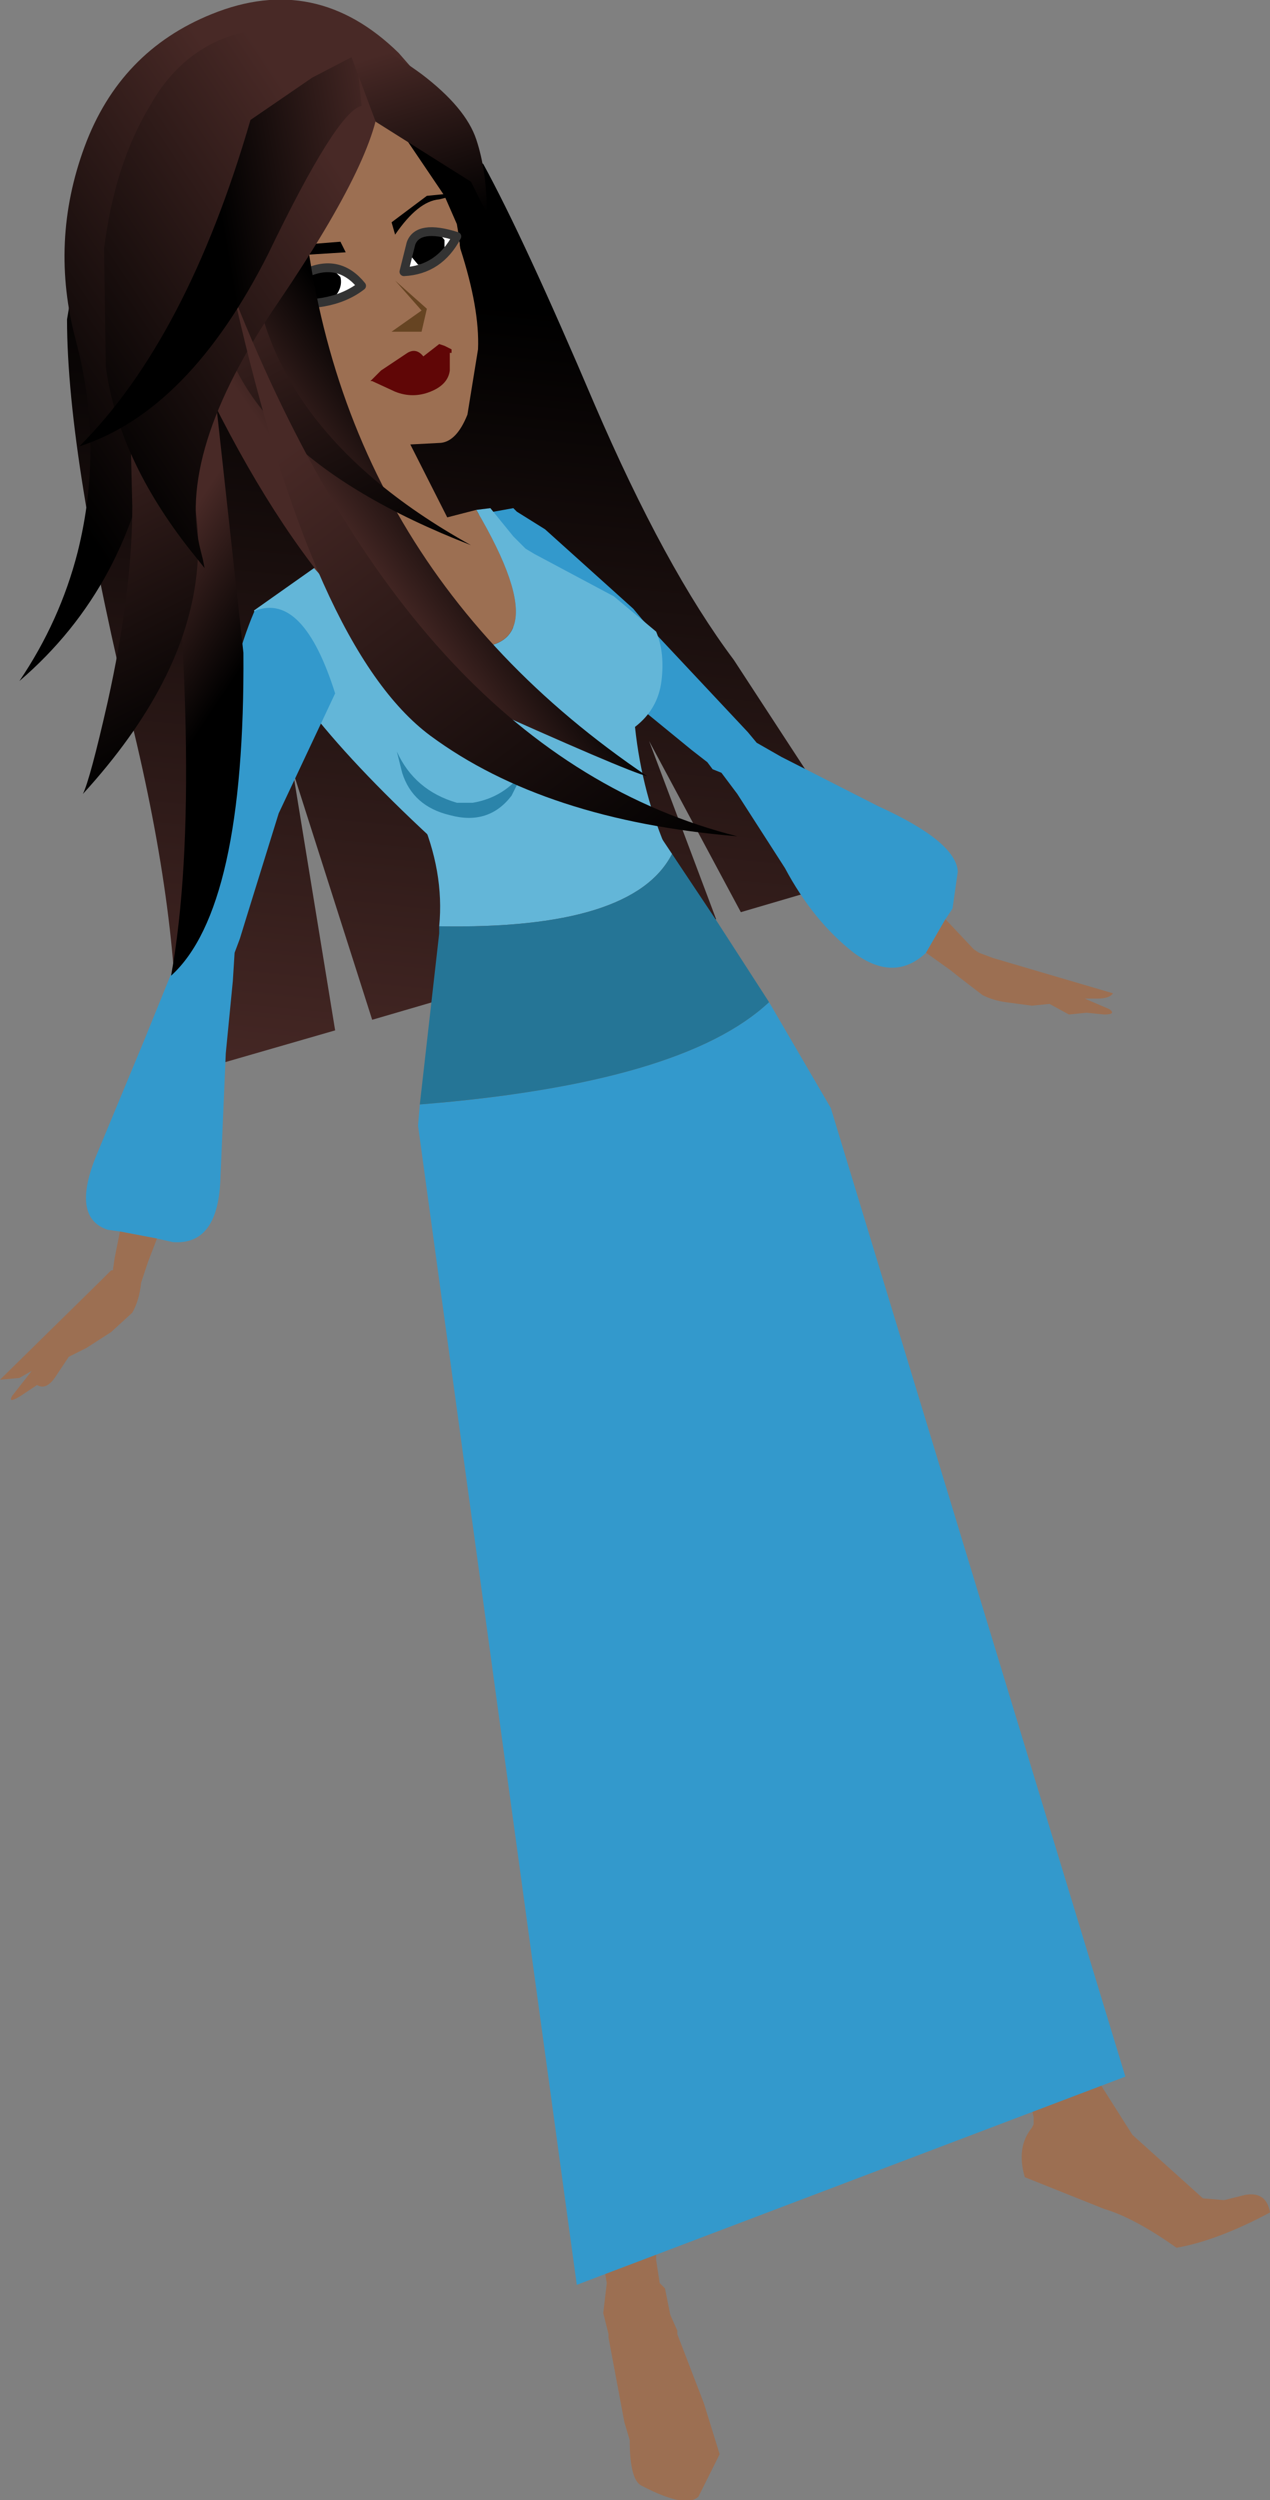 <?xml version="1.0" encoding="UTF-8" standalone="no"?>
<svg xmlns:xlink="http://www.w3.org/1999/xlink" height="70.85px" width="36.0px" xmlns="http://www.w3.org/2000/svg">
  <rect width="100%" height="100%" fill="#808080" stroke="none"/>
  <g transform="matrix(1.0, 0.0, 0.0, 1.0, 18.0, 35.4)">
    <use height="70.85" transform="matrix(1.0, 0.0, 0.0, 1.0, -18.0, -35.4)" width="36.0" xlink:href="#shape0"/>
  </g>
  <defs>
    <g id="shape0" transform="matrix(1.0, 0.0, 0.0, 1.0, 18.0, 35.4)">
      <path d="M6.75 -10.65 L3.0 -9.55 0.4 -14.4 2.3 -9.35 -7.45 -6.5 -9.7 -13.55 -8.5 -6.2 -13.0 -4.9 Q-12.85 -9.0 -14.2 -14.65 -16.1 -22.4 -16.1 -26.35 -14.15 -38.4 -4.3 -30.75 -3.15 -28.65 -1.15 -23.95 0.85 -19.3 2.8 -16.7 L6.75 -10.65" fill="url(#gradient0)" fill-rule="evenodd" stroke="none"/>
      <path d="M3.75 -5.95 Q6.6 0.45 8.05 8.5 L8.35 9.2 Q8.75 10.7 8.75 11.9 L9.1 13.1 10.2 16.4 10.55 17.4 11.2 19.15 11.65 20.25 12.05 21.2 12.45 22.2 12.75 23.0 12.8 23.05 14.1 25.1 16.1 26.9 16.7 26.95 17.3 26.8 Q17.9 26.7 18.0 27.3 16.5 28.1 15.35 28.3 14.15 27.45 13.3 27.2 L11.05 26.3 Q10.8 25.45 11.25 24.9 L11.3 24.8 11.3 24.6 11.2 24.15 11.1 23.9 11.1 23.85 11.05 23.75 10.7 22.9 10.65 22.65 8.1 18.1 8.05 18.05 7.65 17.3 Q6.7 15.6 6.3 14.15 5.85 12.65 5.9 11.45 L5.7 10.45 Q1.35 -0.4 0.7 -3.4 L3.75 -5.95" fill="#9c6f52" fill-rule="evenodd" stroke="none"/>
      <path d="M-4.35 -5.05 L-0.55 -2.05 Q0.2 4.6 0.45 11.3 L0.5 12.2 0.6 13.8 0.35 15.1 0.6 28.3 0.55 28.3 0.6 28.35 0.6 28.55 0.6 28.65 0.7 29.3 0.85 29.45 1.0 30.2 1.2 30.65 1.2 30.75 1.95 32.7 2.4 34.15 1.8 35.35 Q1.45 35.7 0.2 35.05 -0.15 34.9 -0.15 33.75 L-0.3 33.25 -0.75 30.85 -0.75 30.75 -0.9 30.15 -0.8 29.3 -2.2 21.15 Q-2.8 17.2 -2.55 15.15 L-2.35 13.25 Q-2.5 9.7 -3.15 6.85 -4.85 1.3 -5.55 -3.35 -5.7 -5.9 -4.35 -5.05" fill="#9c6f52" fill-rule="evenodd" stroke="none"/>
      <path d="M8.25 -8.4 Q7.35 -7.55 6.2 -8.4 5.05 -9.3 4.25 -10.8 L2.9 -12.9 2.45 -13.5 2.2 -13.6 2.05 -13.8 1.6 -14.15 -0.6 -15.95 -2.65 -17.2 -3.7 -17.75 -4.25 -17.75 -5.1 -20.7 -3.45 -21.0 -3.35 -20.9 -2.55 -20.4 -0.05 -18.15 0.2 -17.85 3.2 -14.65 3.45 -14.35 4.15 -13.95 6.9 -12.55 Q9.1 -11.55 9.15 -10.7 L9.0 -9.65 8.8 -9.35 8.25 -8.4" fill="#3399cc" fill-rule="evenodd" stroke="none"/>
      <path d="M8.8 -9.35 L9.6 -8.5 9.75 -8.4 10.15 -8.25 13.55 -7.25 Q13.45 -7.1 13.1 -7.1 L12.75 -7.1 13.45 -6.8 Q13.65 -6.65 13.3 -6.65 L12.8 -6.7 12.3 -6.65 11.75 -6.95 11.25 -6.9 10.5 -7.0 Q10.15 -7.05 9.85 -7.2 L9.2 -7.7 8.95 -7.9 8.25 -8.4 8.8 -9.35" fill="#9c6f52" fill-rule="evenodd" stroke="none"/>
      <path d="M3.8 -7.0 L5.55 -4.0 13.9 23.45 -1.65 29.35 -6.15 -3.5 -6.1 -4.1 Q1.35 -4.7 3.8 -7.0" fill="#3399cc" fill-rule="evenodd" stroke="none"/>
      <path d="M-5.55 -9.15 Q-0.05 -9.05 1.05 -11.2 L2.25 -9.4 3.8 -7.0 Q1.35 -4.7 -6.1 -4.1 L-5.55 -8.95 -5.55 -9.15" fill="#257596" fill-rule="evenodd" stroke="none"/>
      <path d="M-5.55 -9.15 Q-5.4 -10.7 -6.1 -12.3 L0.35 -12.25 1.05 -11.2 Q-0.05 -9.05 -5.55 -9.15" fill="#63b6d8" fill-rule="evenodd" stroke="none"/>
      <path d="M-4.5 -20.95 L-4.1 -21.0 -3.45 -20.2 -3.1 -19.85 -2.85 -19.7 -0.6 -18.5 0.6 -17.5 Q0.85 -16.9 0.75 -16.1 0.65 -15.3 0.0 -14.8 0.2 -12.9 0.95 -11.2 L-5.2 -9.9 -5.5 -11.4 Q-10.15 -15.65 -10.8 -18.1 L-9.1 -19.3 Q-7.3 -17.4 -5.45 -17.15 -1.85 -16.45 -4.5 -20.95" fill="#63b6d8" fill-rule="evenodd" stroke="none"/>
      <path d="M-4.5 -20.95 Q-1.85 -16.45 -5.45 -17.15 -7.3 -17.4 -9.1 -19.3 L-7.8 -20.1 -4.5 -20.95" fill="#9c6f52" fill-rule="evenodd" stroke="none"/>
      <path d="M-5.25 -12.3 Q-6.3 -12.55 -6.6 -13.5 L-6.75 -14.1 Q-6.25 -13.0 -5.05 -12.65 L-4.6 -12.65 Q-3.7 -12.8 -3.15 -13.55 L-3.5 -12.85 Q-4.15 -12.0 -5.25 -12.3" fill="#2b84aa" fill-rule="evenodd" stroke="none"/>
      <path d="M-7.8 -19.9 L-8.75 -23.95 -7.05 -24.15 -5.05 -20.2 -7.8 -19.9" fill="#9c6f52" fill-rule="evenodd" stroke="none"/>
      <path d="M-14.6 -0.5 L-14.95 -0.55 Q-16.0 -0.9 -15.25 -2.7 L-13.9 -5.95 -13.15 -7.8 -12.75 -8.6 -12.7 -8.9 -11.95 -13.55 -11.9 -13.95 Q-11.4 -16.65 -10.8 -18.05 L-10.75 -18.1 Q-9.4 -18.6 -8.5 -15.75 L-10.1 -12.35 -11.0 -9.45 -11.2 -8.8 -11.35 -8.4 -11.4 -7.6 -11.6 -5.55 -11.75 -2.05 Q-11.8 -0.1 -13.1 -0.2 L-13.55 -0.3 -14.6 -0.5" fill="#3399cc" fill-rule="evenodd" stroke="none"/>
      <path d="M-14.6 -0.5 L-13.55 -0.3 -13.8 0.35 -14.0 0.95 Q-14.05 1.45 -14.25 1.8 L-14.85 2.35 -15.55 2.8 -16.05 3.05 -16.45 3.65 Q-16.7 4.0 -16.95 3.85 L-17.4 4.15 Q-17.8 4.4 -17.65 4.15 L-17.1 3.45 -17.45 3.65 -18.0 3.7 -15.15 0.9 -14.85 0.6 -14.8 0.6 -14.75 0.25 -14.6 -0.5" fill="#9c6f52" fill-rule="evenodd" stroke="none"/>
      <path d="M-7.25 -29.0 L-7.05 -29.05 -5.45 -29.4 Q-4.85 -28.9 -5.0 -28.05 -5.65 -27.65 -6.45 -27.35 L-6.5 -27.3 -6.7 -27.25 -6.9 -27.2 -6.9 -27.15 -6.95 -27.15 -9.35 -26.55 Q-10.45 -26.35 -10.55 -26.85 -10.65 -27.35 -9.6 -27.95 L-7.55 -28.95 -7.45 -28.95 -7.25 -29.0" fill="#ffffff" fill-rule="evenodd" stroke="none"/>
      <path d="M-9.15 -27.9 L-8.7 -27.9 -8.35 -27.55 Q-8.3 -27.35 -8.4 -27.15 -8.5 -26.95 -8.75 -26.85 L-9.2 -26.85 -9.5 -27.15 -9.5 -27.6 -9.15 -27.9 M-5.65 -28.9 L-5.4 -28.6 -5.4 -28.2 -5.75 -27.9 -6.15 -27.9 -6.4 -28.2 -6.4 -28.6 -6.1 -28.9 -5.65 -28.9" fill="#000000" fill-rule="evenodd" stroke="none"/>
      <path d="M-10.35 -31.25 Q-8.95 -32.5 -8.1 -32.55 -7.3 -32.55 -6.55 -31.55 L-5.4 -29.85 -5.05 -29.05 -5.0 -28.75 -5.0 -28.65 -4.95 -28.35 Q-4.4 -26.65 -4.45 -25.5 L-4.75 -23.65 Q-5.05 -22.9 -5.5 -22.85 L-6.45 -22.8 -7.95 -23.0 Q-9.4 -23.4 -10.5 -24.25 -11.7 -25.2 -11.8 -26.6 L-12.0 -28.95 Q-11.5 -30.3 -10.35 -31.25 M-9.35 -27.65 L-10.3 -26.85 Q-8.65 -26.6 -7.75 -27.3 -8.4 -28.1 -9.35 -27.65 M-6.55 -27.7 Q-5.55 -27.75 -5.05 -28.7 -6.15 -29.05 -6.35 -28.5 L-6.55 -27.7" fill="#9c6f52" fill-rule="evenodd" stroke="none"/>
      <path d="M-9.35 -27.65 L-10.3 -26.85 Q-8.65 -26.6 -7.75 -27.3 -8.4 -28.1 -9.35 -27.65 M-6.55 -27.7 Q-5.55 -27.75 -5.05 -28.7 -6.15 -29.05 -6.35 -28.5 L-6.55 -27.7" fill="none" stroke="#333333" stroke-linecap="round" stroke-linejoin="round" stroke-width="0.25"/>
      <path d="M-7.2 -24.9 L-6.45 -25.4 Q-6.2 -25.55 -6.0 -25.3 L-5.55 -25.65 -5.4 -25.6 -5.3 -25.55 -5.2 -25.5 -5.2 -25.4 -5.25 -25.4 -5.25 -24.9 Q-5.3 -24.5 -5.8 -24.3 -6.3 -24.1 -6.8 -24.3 L-7.45 -24.6 -7.5 -24.6 -7.25 -24.85 -7.2 -24.9" fill="#600606" fill-rule="evenodd" stroke="none"/>
      <path d="M-5.35 -29.8 L-5.55 -29.75 Q-6.15 -29.7 -6.8 -28.75 L-6.9 -29.1 -5.9 -29.85 -5.4 -29.9 -5.35 -29.8 M-9.8 -28.15 L-10.55 -27.5 -9.6 -28.45 -8.35 -28.55 -8.2 -28.25 -9.8 -28.15" fill="#000000" fill-rule="evenodd" stroke="none"/>
      <path d="M-6.05 -26.6 L-6.8 -27.45 -5.9 -26.65 -6.05 -26.0 -6.9 -26.0 -6.05 -26.6" fill="#664422" fill-rule="evenodd" stroke="none"/>
      <path d="M-9.5 -30.75 Q-8.9 -19.65 0.35 -13.4 -0.25 -13.55 -4.8 -15.6 -9.35 -17.7 -13.2 -26.7 -12.3 -29.25 -9.5 -30.75" fill="url(#gradient1)" fill-rule="evenodd" stroke="none"/>
      <path d="M-4.65 -19.95 Q-11.6 -22.65 -11.9 -27.1 L-10.9 -28.95 Q-10.95 -23.45 -4.65 -19.95" fill="url(#gradient2)" fill-rule="evenodd" stroke="none"/>
      <path d="M-13.15 -7.75 Q-12.15 -13.3 -13.5 -24.65 L-12.35 -28.3 -11.1 -16.9 Q-11.05 -9.65 -13.15 -7.75" fill="url(#gradient3)" fill-rule="evenodd" stroke="none"/>
      <path d="M-15.6 -31.25 Q-14.6 -33.95 -12.0 -35.0 -9.05 -36.2 -6.7 -33.9 L-6.35 -33.5 -13.3 -28.65 Q-13.25 -25.95 -13.65 -23.2 -14.3 -18.8 -17.45 -16.1 -16.3 -17.8 -15.8 -19.75 -15.05 -22.75 -15.85 -25.75 -16.6 -28.55 -15.6 -31.25" fill="url(#gradient4)" fill-rule="evenodd" stroke="none"/>
      <path d="M-14.35 -25.2 Q-9.85 -19.25 -15.65 -12.9 -15.45 -13.3 -14.95 -15.5 -14.25 -18.65 -14.25 -21.05 L-14.35 -25.2" fill="url(#gradient5)" fill-rule="evenodd" stroke="none"/>
      <path d="M-9.6 -34.25 Q-7.35 -34.4 -7.25 -32.8 -7.15 -31.2 -10.1 -26.85 -13.05 -22.55 -12.3 -19.75 L-12.25 -19.55 -12.2 -19.3 -12.6 -19.8 Q-14.65 -22.4 -15.0 -25.0 L-15.05 -28.35 Q-14.75 -30.75 -13.75 -32.4 -12.8 -34.1 -11.05 -34.5 L-9.7 -34.25 -9.6 -34.25" fill="url(#gradient6)" fill-rule="evenodd" stroke="none"/>
      <path d="M-11.35 -26.95 Q-6.2 -14.0 2.9 -11.7 -2.55 -12.15 -5.8 -14.55 -9.1 -17.0 -11.35 -26.95" fill="url(#gradient7)" fill-rule="evenodd" stroke="none"/>
      <path d="M-15.75 -22.75 Q-12.7 -25.8 -10.9 -32.0 L-9.15 -33.2 -7.9 -33.85 -7.75 -32.4 Q-8.45 -32.25 -10.4 -28.2 -12.65 -23.75 -15.75 -22.75" fill="url(#gradient8)" fill-rule="evenodd" stroke="none"/>
      <path d="M-4.65 -30.25 L-7.35 -31.95 -8.1 -33.95 -7.7 -34.1 Q-7.35 -34.25 -6.05 -33.3 -4.8 -32.35 -4.5 -31.45 -4.2 -30.55 -4.2 -29.35 L-4.65 -30.25" fill="url(#gradient9)" fill-rule="evenodd" stroke="none"/>
    </g>
    <linearGradient gradientTransform="matrix(-0.002, 0.014, 0.007, 7.0E-4, -4.25, -15.15)" gradientUnits="userSpaceOnUse" id="gradient0" spreadMethod="pad" x1="-819.2" x2="819.2">
      <stop offset="0.0" stop-color="#000000"/>
      <stop offset="1.0" stop-color="#482926"/>
    </linearGradient>
    <linearGradient gradientTransform="matrix(-0.002, 0.001, -0.007, -0.01, -6.7, -20.95)" gradientUnits="userSpaceOnUse" id="gradient1" spreadMethod="pad" x1="-819.2" x2="819.2">
      <stop offset="0.0" stop-color="#000000"/>
      <stop offset="1.0" stop-color="#482926"/>
    </linearGradient>
    <linearGradient gradientTransform="matrix(-0.004, -0.005, 0.002, -0.001, -8.6, -23.95)" gradientUnits="userSpaceOnUse" id="gradient2" spreadMethod="pad" x1="-819.2" x2="819.2">
      <stop offset="0.0" stop-color="#000000"/>
      <stop offset="1.0" stop-color="#482926"/>
    </linearGradient>
    <linearGradient gradientTransform="matrix(-0.002, -0.001, -0.002, 0.003, -11.55, -19.15)" gradientUnits="userSpaceOnUse" id="gradient3" spreadMethod="pad" x1="-819.2" x2="819.2">
      <stop offset="0.0" stop-color="#000000"/>
      <stop offset="1.0" stop-color="#482926"/>
    </linearGradient>
    <linearGradient gradientTransform="matrix(0.005, -0.004, 0.002, 0.003, -14.2, -27.7)" gradientUnits="userSpaceOnUse" id="gradient4" spreadMethod="pad" x1="-819.2" x2="819.2">
      <stop offset="0.0" stop-color="#000000"/>
      <stop offset="1.0" stop-color="#482926"/>
    </linearGradient>
    <linearGradient gradientTransform="matrix(-0.003, -0.006, 0.004, -0.002, -14.9, -19.15)" gradientUnits="userSpaceOnUse" id="gradient5" spreadMethod="pad" x1="-819.2" x2="819.2">
      <stop offset="0.0" stop-color="#000000"/>
      <stop offset="1.0" stop-color="#482926"/>
    </linearGradient>
    <linearGradient gradientTransform="matrix(0.005, -0.004, 0.002, 0.003, -12.55, -27.45)" gradientUnits="userSpaceOnUse" id="gradient6" spreadMethod="pad" x1="-819.2" x2="819.2">
      <stop offset="0.0" stop-color="#000000"/>
      <stop offset="1.0" stop-color="#482926"/>
    </linearGradient>
    <linearGradient gradientTransform="matrix(-0.006, -0.008, 0.004, -0.003, -2.55, -17.9)" gradientUnits="userSpaceOnUse" id="gradient7" spreadMethod="pad" x1="-819.2" x2="819.2">
      <stop offset="0.0" stop-color="#000000"/>
      <stop offset="1.0" stop-color="#482926"/>
    </linearGradient>
    <linearGradient gradientTransform="matrix(0.003, -6.0E-4, -7.0E-4, -0.004, -9.5, -30.9)" gradientUnits="userSpaceOnUse" id="gradient8" spreadMethod="pad" x1="-819.2" x2="819.2">
      <stop offset="0.0" stop-color="#000000"/>
      <stop offset="1.0" stop-color="#482926"/>
    </linearGradient>
    <linearGradient gradientTransform="matrix(-9.0E-4, -0.003, -0.002, 6.0E-4, -5.8, -31.6)" gradientUnits="userSpaceOnUse" id="gradient9" spreadMethod="pad" x1="-819.2" x2="819.2">
      <stop offset="0.0" stop-color="#000000"/>
      <stop offset="1.0" stop-color="#482926"/>
    </linearGradient>
  </defs>
</svg>
